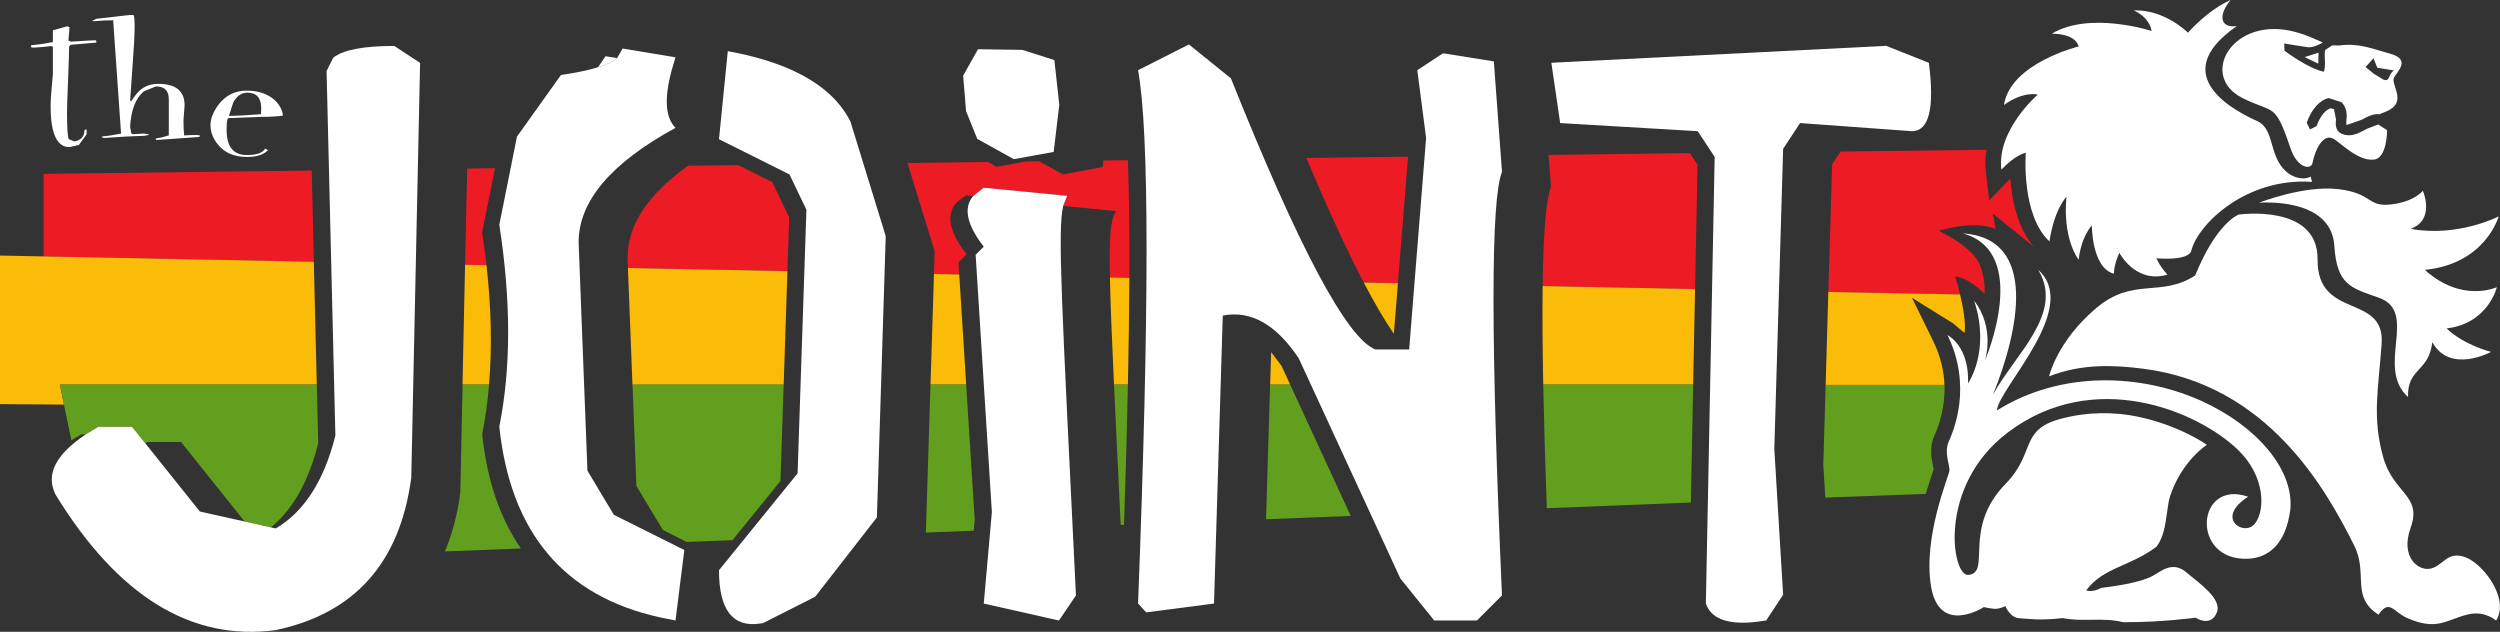 <svg width="800" height="202.17" version="1.1" viewBox="0 0 211.67 53.49" xmlns="http://www.w3.org/2000/svg">
 <rect x="0" y="0" width="211.67" height="53.49" fill="#333333" stroke="none"/>
 <g transform="translate(171.24 -20.971)">
  <g transform="matrix(4.912 0 0 -4.912 -52.882 44.948)">
   <path d="m0 0 0.175 2.181-1.754-0.022c0.371-0.878 0.7-1.593 0.99-2.147z" fill="#ed1c24"/>
  </g>
  <g transform="matrix(4.912 0 0 -4.912 -104.42 39.376)">
   <path d="m0 0-0.292 0.608-0.587 0.293-0.865-0.011c-0.694-0.496-1.042-1.024-1.042-1.583l6e-3 -0.179 2.749-0.054z" fill="#ed1c24"/>
  </g>
  <g transform="matrix(4.912 0 0 -4.912 -27.514 34.91)">
   <path d="m0 0-0.131 0.199-2.436-0.031 0.041-0.556c-0.084-0.208-0.132-0.776-0.143-1.705l2.627-0.052z" fill="#ed1c24"/>
  </g>
  <g transform="matrix(4.912 0 0 -4.912 -130.05 43.424)">
   <path d="m0 0c-0.021 0.186-0.045 0.373-0.075 0.565l0.222 1.107-0.48-6e-3 -0.036-1.659z" fill="#ed1c24"/>
  </g>
  <g transform="matrix(4.912 0 0 -4.912 -92.162 44.172)">
   <path d="m0 0 0.435-9e-3 -0.013 0.209 0.14 0.14c-0.374 0.483-0.374 0.821 0 1.016l0.114-0.011 0.182 0.143 1.437-0.14-0.068-0.174 0.912-0.089c-0.087-0.138-0.123-0.351-0.106-1.145l0.335-7e-3c4e-3 0.801-5e-3 1.476-0.026 2.029l-0.421-5e-3 -0.014-0.114-0.686-0.126-0.406 0.226-0.232-3e-3 -0.503-0.092-0.15 0.084-1.387-0.018 0.469-1.524z" fill="#ed1c24"/>
  </g>
  <g transform="matrix(4.912 0 0 -4.912 -144.85 35.407)">
   <path d="m0 0-4.621-0.058v-1.423l4.659-0.092z" fill="#ed1c24"/>
  </g>
  <g transform="matrix(4.912 0 0 -4.912 -62.735 51.95)">
   <path d="m0 0-0.179 0.238-0.017-0.561h0.345z" fill="#fbbc09"/>
  </g>
  <g transform="matrix(4.912 0 0 -4.912 -104.57 43.927)">
   <path d="m0 0-2.749 0.054 0.078-2.011h2.606z" fill="#fbbc09"/>
  </g>
  <g transform="matrix(4.912 0 0 -4.912 -27.723 45.446)">
   <path d="m0 0-2.627 0.052c-6e-3 -0.473-3e-3 -1.039 0.01-1.699h2.584z" fill="#fbbc09"/>
  </g>
  <g transform="matrix(4.912 0 0 -4.912 -144.42 53.536)">
   <path d="m0 0-0.051 2.118-4.659 0.092-0.752 0.015v-2.561l1.105-8e-3 -0.071 0.344z" fill="#fbbc09"/>
  </g>
  <g transform="matrix(4.912 0 0 -4.912 -53.224 49.234)">
   <path d="M 0,0 0.07,0.873 -0.519,0.884 C -0.329,0.52 -0.156,0.226 0,0" fill="#fbbc09"/>
  </g>
  <g transform="matrix(4.912 0 0 -4.912 -92.456 53.536)">
   <path d="m0 0h0.615l-0.12 1.898-0.435 9e-3z" fill="#fbbc09"/>
  </g>
  <g transform="matrix(4.912 0 0 -4.912 -76.921 53.536)">
   <path d="m0 0h0.24c0.014 0.672 0.022 1.286 0.025 1.84l-0.335 7e-3c8e-3 -0.424 0.032-1.014 0.07-1.847" fill="#fbbc09"/>
  </g>
  <g transform="matrix(4.912 0 0 -4.912 -132.08 53.536)">
   <path d="m0 0h0.457c0.054 0.636 0.039 1.322-0.044 2.059l-0.369 7e-3z" fill="#fbbc09"/>
  </g>
  <g transform="matrix(4.912 0 0 -4.912 -163.98 57.752)">
   <path d="m0 0 0.215 0.132h0.583l0.227-0.283 0.034 0.02h0.584l1.096-1.37 0.453-0.101c0.377 0.308 0.65 0.79 0.815 1.45l-0.024 1.01h-4.428l0.07-0.344 0.127-0.615 0.167 0.101z" fill="#639f1e"/>
  </g>
  <g transform="matrix(4.912 0 0 -4.912 -89.436 53.536)">
   <path d="m0 0h-0.615l-0.08-2.55 0.825 0.032 0.017 0.189z" fill="#639f1e"/>
  </g>
  <g transform="matrix(4.912 0 0 -4.912 -129.83 53.536)">
   <path d="m0 0h-0.457l-0.039-1.866c-0.05-0.375-0.139-0.711-0.266-1.009l1.311 0.051c-0.36 0.518-0.584 1.172-0.668 1.967 0.055 0.275 0.094 0.561 0.119 0.857" fill="#639f1e"/>
  </g>
  <g transform="matrix(4.912 0 0 -4.912 -105.16 61.693)">
   <path d="m0 0 0.055 1.661h-2.605l0.067-1.747 0.456-0.759 0.411-0.206 0.789 0.031z" fill="#639f1e"/>
  </g>
  <g transform="matrix(4.912 0 0 -4.912 -76.352 65.414)">
   <path d="m0 0 0.057 2e-3c0.03 0.877 0.052 1.682 0.067 2.416h-0.24c0.03-0.646 0.069-1.441 0.116-2.418" fill="#639f1e"/>
  </g>
  <g transform="matrix(4.912 0 0 -4.912 -27.883 53.536)">
   <path d="m0 0h-2.584c0.012-0.626 0.032-1.336 0.061-2.13l2.483 0.098z" fill="#639f1e"/>
  </g>
  <g transform="matrix(4.912 0 0 -4.912 -62.003 53.536)">
   <path d="m0 0h-0.346l-0.07-2.32 1.46 0.057z" fill="#639f1e"/>
  </g>
  <g transform="matrix(4.912 0 0 -4.912 -119.97 25.731)" fill="#fff">
   <path d="m0 0-0.13-0.191c0.152 0.046 0.26 0.099 0.33 0.158z" fill="#fff"/>
  </g>
  <g transform="matrix(4.912 0 0 -4.912 -143.59 26.983)" fill="#fff">
   <path d="m0 0 0.152-6.284c-0.195-0.779-0.538-1.312-1.028-1.601l-0.084 0.019-0.453 0.101-0.771 0.172-0.942 1.177-0.227 0.283h-0.584l-0.214-0.131c-0.52-0.346-0.694-0.691-0.521-1.037 1.074-1.752 2.339-2.531 3.796-2.336 1.363 0.288 2.142 1.164 2.336 2.628l0.152 7.149-0.018 0.012-0.426 0.28c-0.535 0-0.887-0.068-1.054-0.204l-0.114-0.228" fill="#fff"/>
  </g>
  <g transform="matrix(4.912 0 0 -4.912 -113.3 67.538)" fill="#fff">
   <path d="m0 0-1.215 0.607-0.455 0.76-0.152 3.936c0 0.709 0.557 1.367 1.67 1.974-0.189 0.189-0.199 0.557-0.035 1.099l0.035 0.116-0.911 0.152-0.096-0.165c-0.07-0.059-0.179-0.112-0.33-0.158-0.165-0.051-0.376-0.095-0.637-0.133l-0.068-0.095-0.691-0.968-0.304-1.518c0.203-1.309 0.203-2.469 0-3.481 0.192-1.825 1.114-2.92 2.764-3.286l0.075-0.015 0.198-0.04z" fill="#fff"/>
  </g>
  <g transform="matrix(4.912 0 0 -4.912 -87.948 36.864)" fill="#fff">
   <path d="m0 0-0.182-0.143c-0.172-0.202-0.113-0.492 0.182-0.873l-0.14-0.14 0.28-4.435-0.14-1.577 1.296-0.292 0.293 0.432c-0.245 5.062-0.319 6.281-0.22 6.714l0.068 0.174z" fill="#fff"/>
  </g>
  <g transform="matrix(4.912 0 0 -4.912 -44.069 71.383)" fill="#fff">
   <path d="m0 0c-0.195 4.384-0.195 6.818 0 7.301l-0.131 1.775-9e-3 0.129-0.876 0.14-0.22-0.144-0.224-0.148 0.152-1.168-0.292-3.645h-0.584c-0.491 0.195-1.32 1.752-2.488 4.672l-0.199 0.161-0.526 0.424-0.282-0.143-0.594-0.301c0.195-1.067 0.195-4.131 0-9.193l0.14-0.152 1.169 0.152 0.151 4.964c0.483 0.094 0.919-0.152 1.309-0.736l1.752-3.796 0.584-0.724h0.736z" fill="#fff"/>
  </g>
  <g transform="matrix(4.912 0 0 -4.912 -20.266 71.324)" fill="#fff">
   <path d="m0 0-0.152 2.511 0.152 5.175 0.292 0.444 1.927-0.14c0.296 0 0.394 0.393 0.293 1.179l-0.054 0.021-0.682 0.271-5.771-0.292 0.017-0.116 0.135-0.923 2.371-0.14 0.292-0.444-0.152-7.698c0.088-0.255 0.359-0.362 0.811-0.322l0.059 7e-3 0.17 0.023z" fill="#fff"/>
  </g>
  <g transform="matrix(4.912 0 0 -4.912 -89.445 30.385)" fill="#fff">
   <path d="m0 0 0.193-0.477 0.63-0.35 0.687 0.125 0.097 0.813-0.076 0.687-9e-3 0.083-0.552 0.176-0.764 0.011-0.076-0.135-0.18-0.32z" fill="#fff"/>
  </g>
  <g transform="matrix(4.912 0 0 -4.912 -96.994 64.775)" fill="#fff">
   <path d="m0 0 0.152 4.848-0.608 1.974c-0.192 0.384-0.546 0.687-1.06 0.91-0.297 0.129-0.648 0.23-1.054 0.304l-0.019-0.189-0.133-1.329 1.215-0.607 0.292-0.608-0.152-4.544-1.355-1.67c0-0.684 0.237-0.99 0.708-0.919l0.052 8e-3 0.166 0.084 0.733 0.371z" fill="#fff"/>
  </g>
  <g transform="matrix(4.912 0 0 -4.912 -163.07 24.491)" fill="#fff">
   <path d="m0 0-6e-3 -0.018-0.437-0.037-0.029-0.029c0-0.089-6e-3 -0.279-0.018-0.573-0.012-0.293-0.018-0.484-0.018-0.572 0-0.25 9e-3 -0.4 0.029-0.452l0.095-0.04c0.118 0.02 0.177 0.086 0.177 0.198l0.036 0.011v-0.087l-0.133-0.183-0.162-0.037c-0.217 0-0.325 0.236-0.325 0.708 0 0.1 0.013 0.283 0.039 0.55v0.473l-0.031 0.011-0.134-0.015-0.146-0.011h-0.056l-0.012 0.026 6e-3 0.015c0.09 5e-3 0.214 0.023 0.373 0.054v0.203l0.249 0.069 0.038-0.018-0.019-0.228 0.037-0.018c0.036 0 0.102 4e-3 0.196 0.011l0.196 0.011h0.043l0.012-0.022" fill="#fff"/>
  </g>
  <g transform="matrix(4.912 0 0 -4.912 -154.32 32.456)" fill="#fff">
   <path d="m0 0-6e-3 -0.022-0.746-0.053-0.012 0.025 0.117 0.022 0.112 0.033v0.61c4e-3 0.156-0.07 0.234-0.221 0.234l-0.208-0.084c-0.142-0.117-0.222-0.321-0.238-0.612l0.019-0.109 0.019-0.019 0.103 6e-3 0.097 5e-3 0.089-0.014c-0.016-0.02-0.085-0.029-0.207-0.029-0.053 0-0.245-0.011-0.575-0.033l-0.031 0.014v0.011c0.09 8e-3 0.2 0.025 0.33 0.051l-0.136 1.953-0.158-4e-3c-0.094-7e-3 -0.144-0.011-0.153-0.011h-0.03l-0.024 4e-3 0.079 0.037c0.017 2e-3 0.123 0.014 0.319 0.036 0.155 0.02 0.261 0.03 0.318 0.03 0.013-0.025 0.019-0.09 0.019-0.195 0-0.149-0.013-0.392-0.039-0.73-0.026-0.367-0.039-0.552-0.039-0.554l0.018-8e-3c0.066 0.097 0.117 0.16 0.154 0.19 0.086 0.073 0.19 0.109 0.313 0.109 0.302 0 0.454-0.123 0.454-0.37l-0.01-0.137-9e-3 -0.119c0-0.115 4e-3 -0.202 0.012-0.263 0.049 4e-3 0.121 7e-3 0.215 7e-3l0.049-4e-3 6e-3 -7e-3" fill="#fff"/>
  </g>
  <g transform="matrix(4.912 0 0 -4.912 -149.12 30.167)" fill="#fff">
   <path d="m0 0c0 0.183-0.08 0.275-0.239 0.275-0.101 0-0.183-0.056-0.244-0.169l-0.074-0.231c0.127 0 0.31 0.01 0.551 0.029l6e-3 0.096m0.116-0.716c-0.073-0.078-0.193-0.117-0.361-0.117-0.22 0-0.387 0.071-0.501 0.213-0.086 0.103-0.129 0.215-0.129 0.338 0 0.11 0.047 0.228 0.141 0.353 0.122 0.159 0.283 0.239 0.483 0.239 0.196 0 0.355-0.053 0.477-0.158 0.09-0.084 0.139-0.174 0.147-0.272-0.093-0.015-0.215-0.022-0.366-0.022l-0.58-0.022c-0.016-0.02-0.024-0.087-0.024-0.202 0-0.29 0.116-0.434 0.347-0.434 0.171 0 0.277 0.037 0.317 0.11z" fill="#fff"/>
  </g>
  <g transform="matrix(4.912 0 0 -4.912 29.72 25.899)" fill="#fff">
   <path d="m0 0 0.065-0.164 0.283-0.046c-0.105-0.089-0.062-0.2-0.177-0.159l-0.17 0.104-0.137 0.113 0.136 0.152m-2.263-0.684c0.556-0.281 0.558-0.058 0.833-0.87 0.12-0.354 0.357-0.371 0.379-0.251 0.045 0.238 0.18 0.492 0.341 0.426 0.115-0.046 0.423-0.397 0.715-0.369 0.233 0.023 0.229 0.507 0.229 0.507l-0.152 0.099-0.195-0.074c-0.096-0.053-0.204-0.113-0.314-0.113l-0.06 7e-3c-0.184 0.039-0.168 0.185-0.159 0.264l-0.035 0.179-0.055 0.016c-0.072-0.015-0.18-0.117-0.245-0.308l-0.114-0.056-0.056 0.114c0.079 0.231 0.225 0.394 0.38 0.426l0.223-0.073c0.102-0.114 0.089-0.237 0.08-0.318l-3e-3 -0.063 0.021-6e-3 0.25 0.088c0.102 0.056 0.206 0.109 0.306 0.092l0.033 0.017c0.196 0.069 0.326 0.157 0.253 0.389-0.074 0.232-0.058 0.198 0.02 0.313s0.156 0.25-0.135 0.329c-0.301 0.081-0.526 0.186-0.874 0.138l-0.116 3e-3 -0.111-0.075c-0.043-0.017 0.014-0.263-0.032-0.38-0.249 0.05-0.64 0.328-0.679 0.366l-4e-3 0.121s0.293-0.049 0.405-0.064c0.096-0.013 0.224 0.06 0.26 0.081-0.122 0.052-0.265 0.127-0.482 0.184-1.074 0.283-1.664-0.756-0.907-1.139" fill="#fff"/>
  </g>
  <g transform="matrix(4.912 0 0 -4.912 -1.788 35.332)" fill="#fff">
   <path d="m0 0c0.261 0.273 0.421 0.289 0.421 0.289s-0.086-1.065 0.408-1.527c0.082 0.559 0.294 0.771 0.294 0.771s-0.087-0.657 0.209-1.089c0.045 0.409 0.228 0.595 0.228 0.595s-5e-3 -0.731 0.379-0.833c4e-3 0.175 0.095 0.36 0.095 0.36s0.278-0.539 0.829-0.376c-0.143 0.154-0.189 0.282-0.189 0.282s0.555-0.055 0.601 0.134c0.112 0.45 0.941 1.261 2.079 1.183l-0.023 0.093c-0.098-0.071-0.421-0.055-0.587 0.317-0.11 0.247-0.103 0.533-0.337 0.639-0.323 0.147-1.606 0.766-0.349 1.636-0.299-0.04-0.318 0.201-0.105 0.45-0.401-0.175-0.737-0.564-0.737-0.564s-0.396 0.403-0.936 0.385c0.291-0.131 0.309-0.355 0.309-0.355s-1.063 0.347-1.72-0.047c0.435-2e-3 0.462-0.22 0.462-0.22s-1.18-0.29-1.286-1.009c0.337 0.245 0.584 0.18 0.584 0.18s-0.711-0.608-0.629-1.294" fill="#fff"/>
  </g>
  <g transform="matrix(4.912 0 0 -4.912 26.757 36.987)" fill="#fff">
   <path d="m0 0c-0.596 0.072-1.371-0.234-1.371-0.234s1.246 0.109 1.299-0.741c0.043-0.678 0.286-0.727 0.767-0.896 0.694-0.245-0.065-1.198 0.503-1.711-0.013 0.506 0.357 0.422 0.419 0.945 0.303-0.554 1.013-0.168 1.013-0.168s-0.462 0.113-0.768 0.405c0.719 0.083 0.868 0.711 0.868 0.711s-0.597-0.282-1.243 0.298c1.048 0.102 1.274 0.922 1.274 0.922s-0.7-0.365-1.519-0.215c0.432 0.155 0.212 0.656 0.212 0.656s-0.147-0.191-0.555-0.236c-0.409-0.045-0.303 0.192-0.899 0.264" fill="#fff"/>
  </g>
  <g transform="matrix(4.912 0 0 -4.912 37.362 68.099)" fill="#fff">
   <path d="m0 0c-0.287 0.084-0.349-0.142-0.557-0.203-0.207-0.061-0.548 0.179-0.358 0.703 0.202 0.559-0.302 0.586-0.476 1.221-0.188 0.686-0.083 1.149-0.025 1.941 0.066 0.886-1.114 0.411-1.104 1.463 9e-3 0.966-1.359 0.771-1.359 0.771s-0.375-0.126-0.751-1.05c-0.601-0.388-1.065-0.016-1.714-0.569-0.673-0.574-0.804-1.17-0.804-1.17 0.578 0.229 1.151 0.192 1.624 0.132 2.147-0.276 3.144-2.068 3.635-3.046 0.246-0.489-0.067-0.882 0.42-1.194 0.186 0.279 0.26 0.046 0.486-0.054 0.527-0.234 0.682-0.03 1.06 0.06 0.289 0.068 0.48-0.107 0.48-0.107 0.244 0.381-0.241 1.009-0.557 1.102" fill="#fff"/>
  </g>
  <g transform="matrix(4.912 0 0 -4.912 15.176 54.927)" fill="#fff">
   <path d="m0 0c-1.038 0.469-2.411 0.536-3.531-0.162 0.034 0.394 1.448 1.767 0.713 2.423 0.452-0.748-0.392-1.442-0.781-2.152 0.438 1.081 0.797 2.692-0.521 2.782 1.186-0.325 0.385-2.19 0.385-2.19s0.179 0.557-0.188 1.028c0.288-0.872-0.107-1.426-0.107-1.426s0.057 0.582-0.353 0.836c0.432-0.881 0.108-1.647 0.023-1.835-0.085-0.187 0.017-0.409 0.012-0.5-6e-3 -0.09-0.46-1.139-0.318-1.997s0.911-0.358 0.911-0.358 0.092-0.024 0.183-0.03c0.091-5e-3 0.188 0.047 0.188 0.047s0.076-0.203 0.245-0.21c0.168-7e-3 0.305-0.044 0.746 3e-3 0.337-0.071 0.678 0.019 1.042-0.071 0.657-3e-3 1.245 0.078 1.245 0.078s0.263-0.174 0.367 0.091c0.093 0.24-0.321 0.513-0.518 0.684-0.247 0.214-0.442 0.024-0.587-0.054-0.215-0.116-0.619-0.174-0.89-0.208-0.114-0.065-0.22-0.059-0.258-0.042 0.295 0.398 0.773 0.415 1.213 0.754 0.186 0.241 0.164 0.657 0.233 0.868 0.203 0.614 0.635 0.887 0.635 0.887s-0.473 0.337-1.201 0.487c-0.376 0.077-0.842 0.09-1.325-0.041-0.707-0.191-0.424-0.587-0.94-1.115-0.752-0.767-0.248-1.524-0.636-1.573-0.292-0.062-0.558 1.523 0.667 2.452 1.481 1.124 3.267 0.379 3.969-0.295 0.474-0.455 0.475-1.043 0.294-1.274-0.182-0.232-0.701 0.09-0.117 0.464-0.895 0.312-1.004-1.112 0-1.069 0.331 0.015 0.647 0.229 0.727 0.847 0.067 0.7-0.597 1.45-1.527 1.871" fill="#fff"/>
  </g>
  <g transform="matrix(4.912 0 0 -4.912 23.884 25.801)" fill="#fff">
   <path d="m0 0 0.236-0.114 5e-3 0.189z" fill="#fff"/>
  </g>
  <g transform="matrix(4.912 0 0 -4.912 -5.695 44.375)">
   <path d="m0 0c0.244-0.028 0.499-0.293 0.507-0.304 6e-3 0.188-0.027 0.362-0.085 0.51-0.12 0.307-0.708 0.581-0.708 0.581s0.588 0.191 0.98 0.033l-0.045 0.262 0.706-0.571c-0.286 0.329-0.38 0.818-0.406 1.178l-0.013-0.013-0.35-0.366-0.06 0.503c-0.015 0.127-7e-3 0.251 0.015 0.37l-2.517-0.03-0.146-0.222-0.065-2.199 2.271-0.043c-0.042 0.176-0.084 0.311-0.084 0.311" fill="#ed1c24"/>
  </g>
  <g transform="matrix(4.912 0 0 -4.912 -7.559 49.851)">
   <path d="m0 0-0.366 0.746 0.706-0.438 0.199-0.167c0.028 0.164-0.024 0.445-0.076 0.663l-2.271 0.043-0.046-1.602h2.048c-9e-3 0.231-0.063 0.487-0.194 0.755" fill="#fbbc09"/>
  </g>
  <g transform="matrix(4.912 0 0 -4.912 -7.517 60.692)">
   <path d="m0 0-0.01 0.046c-0.027 0.123-0.07 0.33 0.021 0.531 0.087 0.19 0.189 0.501 0.175 0.875h-2.049l-0.04-1.373 0.034-0.569 1.732 0.064c0.039 0.13 0.076 0.243 0.105 0.328l0.032 0.098" fill="#639f1e"/>
  </g>
 </g>
</svg>
